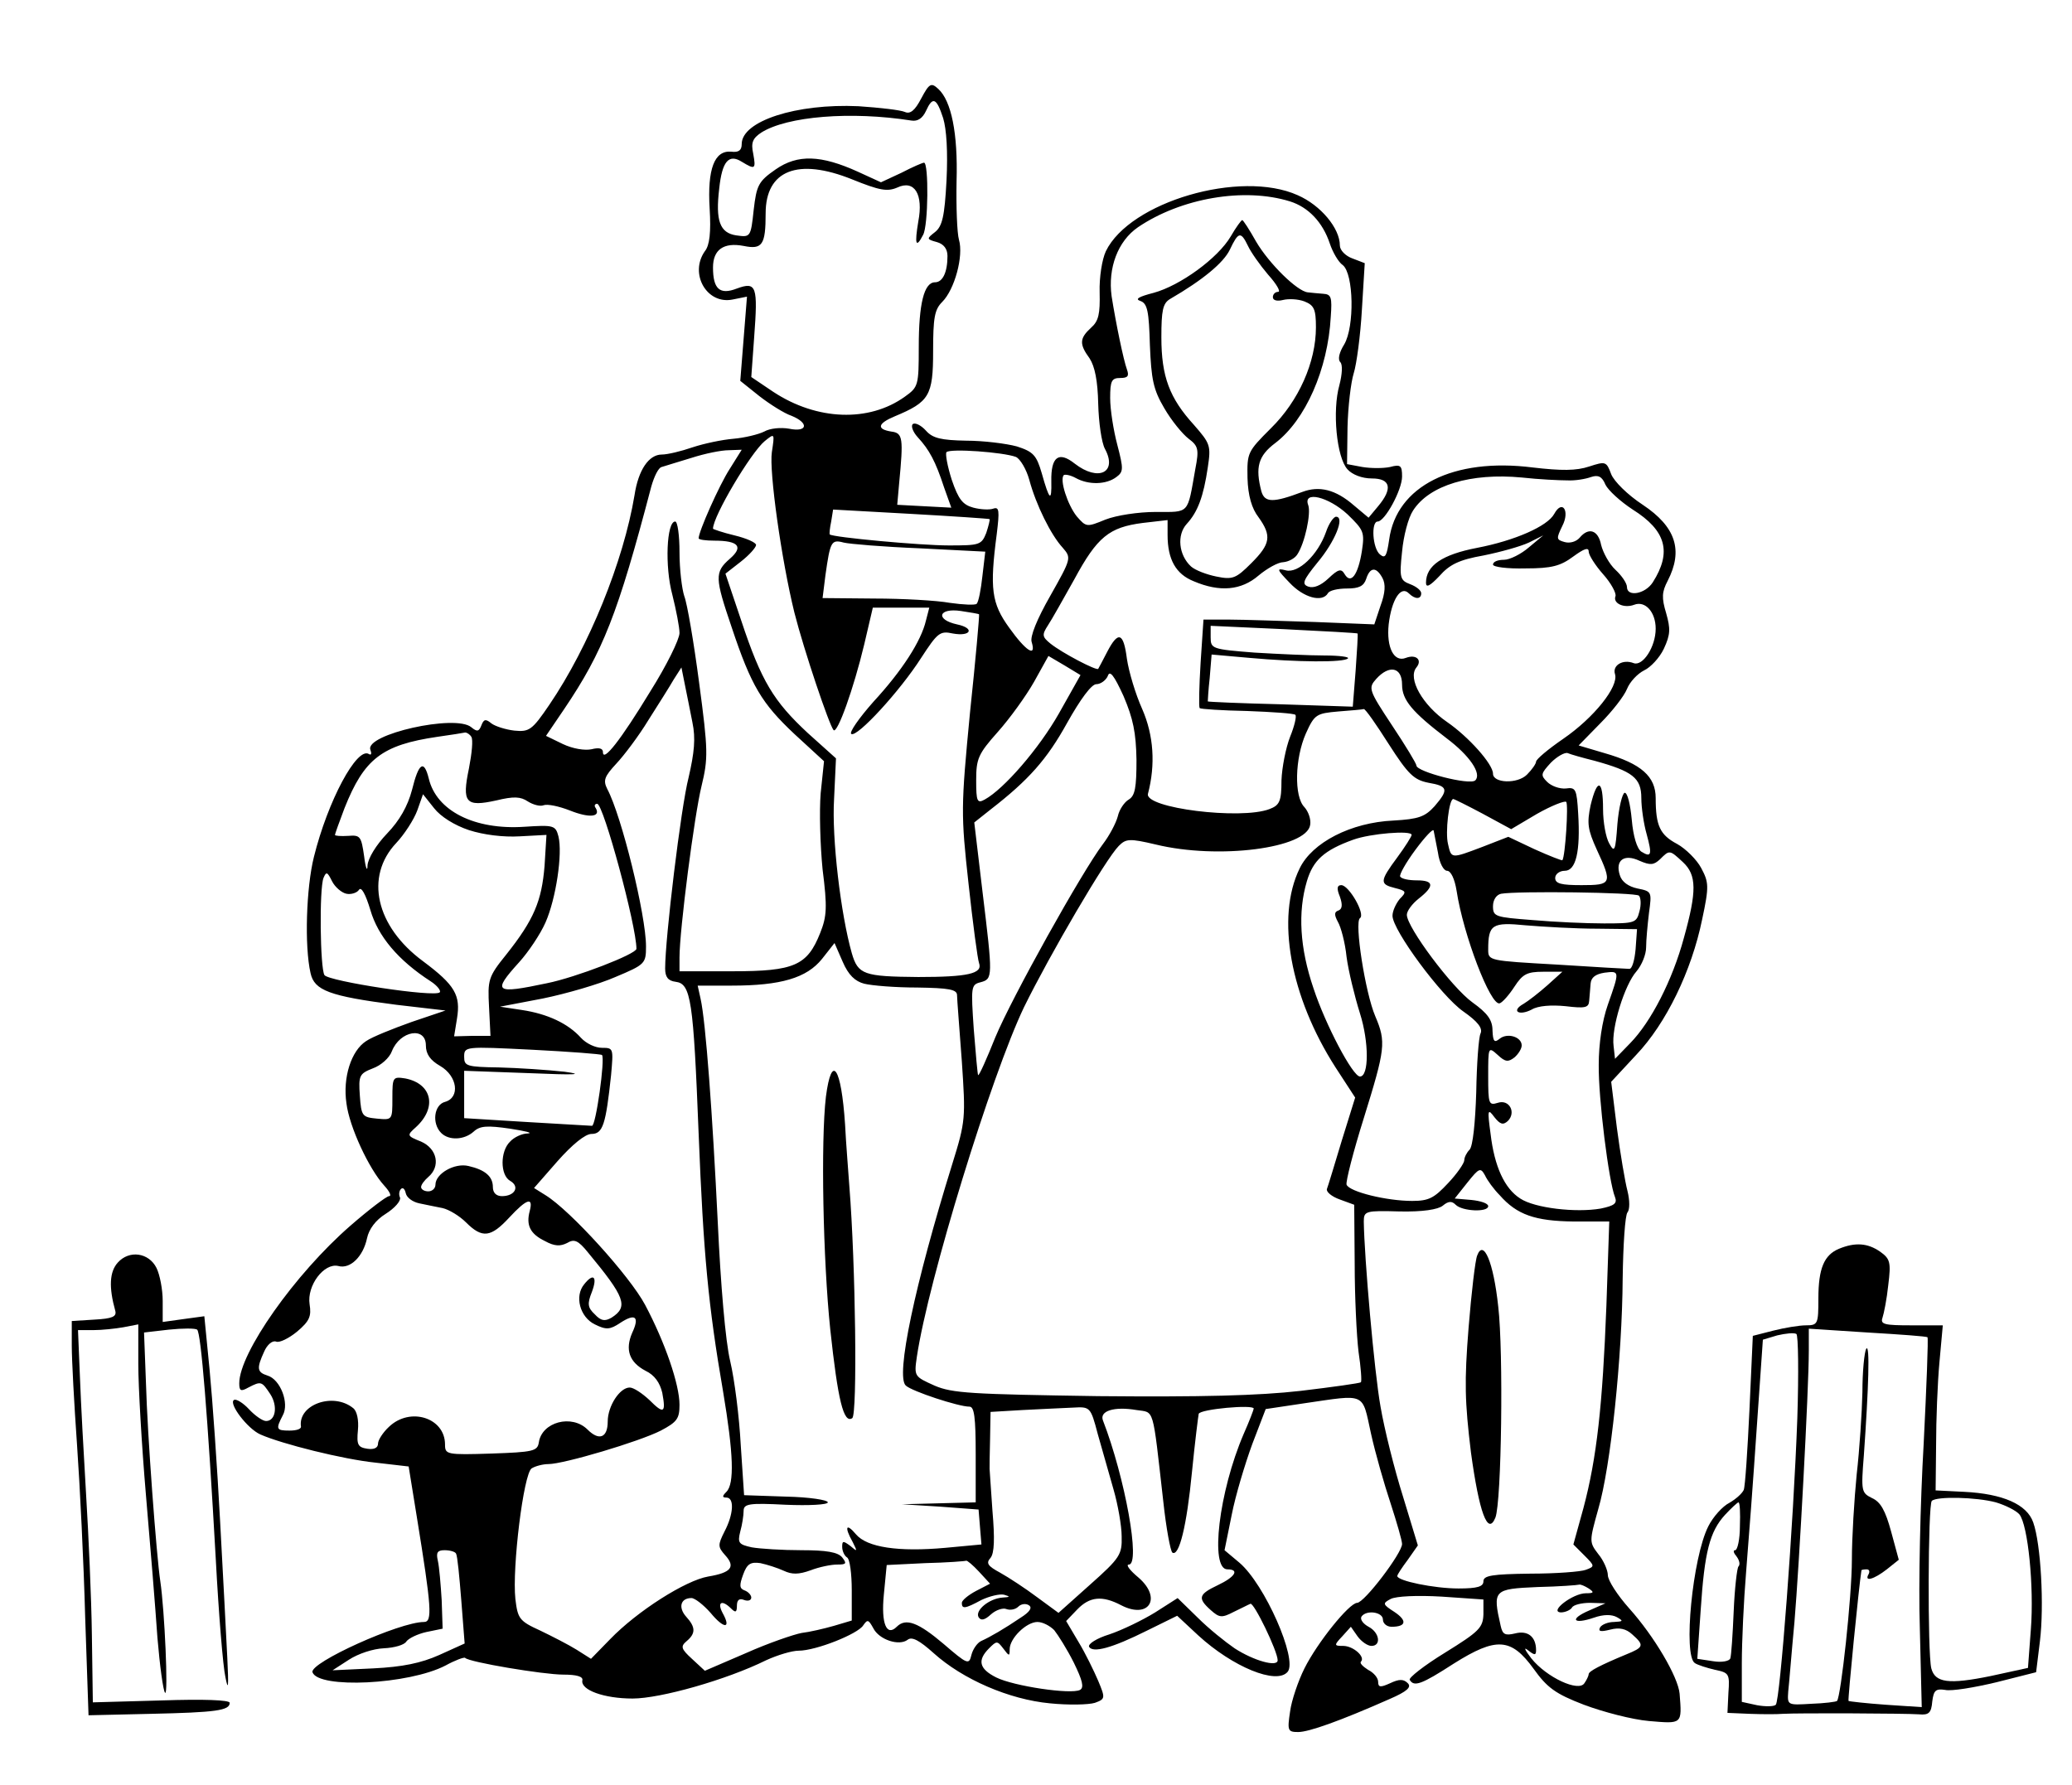 <?xml version="1.0" standalone="no"?>
<!DOCTYPE svg PUBLIC "-//W3C//DTD SVG 20010904//EN"
 "http://www.w3.org/TR/2001/REC-SVG-20010904/DTD/svg10.dtd">
<svg version="1.0" xmlns="http://www.w3.org/2000/svg"
 width="433pt" height="373pt" viewBox="0 0 433 373"
 preserveAspectRatio="xMidYMid meet">
<g transform="translate(0,373) scale(0.1,-0.1)"
fill="#000000" stroke="none">
<path d="M1925 3524 c-13 -25 -23 -33 -34 -28 -9 4 -52 9 -97 12 -130 6 -244
-31 -244 -79 0 -13 -6 -18 -22 -16 -35 3 -50 -36 -45 -119 3 -49 0 -77 -10
-89 -33 -47 4 -112 58 -101 l30 6 -7 -88 -7 -88 40 -32 c22 -17 52 -36 67 -41
37 -15 34 -35 -5 -27 -17 3 -40 1 -52 -6 -12 -6 -41 -13 -64 -15 -24 -2 -62
-10 -86 -18 -23 -8 -52 -15 -64 -15 -27 0 -49 -32 -57 -85 -23 -138 -95 -316
-178 -438 -36 -53 -42 -57 -73 -54 -18 2 -40 9 -48 15 -12 10 -16 9 -21 -4 -5
-13 -9 -14 -21 -4 -33 28 -223 -15 -211 -47 3 -8 2 -12 -3 -9 -25 16 -86 -98
-115 -215 -16 -64 -20 -186 -7 -243 8 -36 39 -48 179 -66 l103 -12 -71 -24
c-39 -14 -82 -31 -95 -40 -31 -20 -49 -76 -41 -130 6 -49 47 -137 79 -172 11
-12 16 -22 10 -22 -5 0 -42 -28 -81 -62 -116 -101 -232 -266 -232 -329 0 -16
3 -18 19 -9 27 14 28 13 46 -14 16 -25 11 -56 -9 -56 -7 0 -23 11 -36 25 -12
13 -27 22 -31 19 -12 -7 28 -60 55 -72 45 -20 173 -52 241 -59 l69 -8 17 -105
c31 -191 33 -220 15 -220 -51 0 -239 -85 -233 -105 12 -35 201 -26 278 14 20
11 39 18 41 16 8 -9 164 -35 205 -35 28 0 42 -4 40 -12 -4 -20 45 -38 105 -38
58 0 196 39 279 80 24 11 54 20 68 20 36 0 124 35 135 53 9 13 11 12 21 -6 12
-24 54 -38 72 -24 9 7 25 -2 54 -28 61 -55 158 -97 243 -105 39 -4 81 -3 94 1
22 8 22 10 7 46 -9 21 -27 58 -41 81 l-26 44 23 24 c26 27 52 30 92 9 58 -30
86 15 36 58 -18 15 -27 27 -20 27 25 0 -8 182 -54 301 -8 20 23 30 70 22 38
-6 33 11 56 -191 6 -56 15 -104 19 -107 14 -9 30 55 41 169 6 61 13 116 14
121 3 10 115 20 115 11 0 -2 -9 -26 -21 -53 -52 -121 -71 -283 -34 -283 26 0
16 -16 -20 -33 -40 -19 -43 -27 -15 -52 18 -16 23 -17 48 -4 15 7 30 15 35 17
7 4 57 -99 57 -118 0 -15 -50 -1 -90 25 -19 13 -54 41 -77 64 l-42 41 -47 -30
c-26 -16 -69 -37 -96 -46 -26 -8 -45 -20 -42 -26 8 -13 47 -3 121 34 l63 31
44 -41 c72 -66 164 -104 187 -76 21 26 -48 183 -101 228 l-31 26 15 74 c8 41
28 107 43 148 l28 73 80 12 c131 19 121 24 140 -63 9 -41 28 -107 41 -146 13
-40 24 -78 24 -85 0 -19 -79 -123 -94 -123 -17 -1 -83 -83 -110 -137 -13 -26
-27 -67 -30 -90 -6 -40 -5 -43 17 -43 22 0 87 23 191 69 37 16 46 25 38 33 -9
9 -18 9 -37 0 -20 -9 -25 -9 -25 3 0 8 -9 19 -21 25 -11 7 -18 14 -15 17 10
10 -16 33 -37 33 -19 0 -20 1 -2 20 l18 20 14 -20 c8 -11 21 -20 29 -20 21 0
17 28 -6 40 -11 6 -18 15 -15 21 10 15 45 10 45 -6 0 -8 8 -15 18 -15 31 0 33
13 6 31 -25 16 -25 18 -8 27 11 6 56 8 107 5 l87 -6 0 -31 c-1 -28 -9 -36 -80
-80 -44 -27 -77 -53 -74 -57 9 -15 24 -10 92 34 89 56 120 54 167 -11 28 -39
45 -52 105 -75 40 -15 101 -31 136 -34 70 -6 69 -7 64 57 -3 35 -53 120 -105
178 -25 28 -45 59 -45 70 0 10 -9 31 -20 44 -19 25 -19 26 0 94 26 88 50 319
51 482 1 70 5 132 10 138 5 6 5 25 0 45 -5 19 -15 78 -22 131 l-12 97 52 56
c63 66 116 176 138 283 15 70 14 78 -2 108 -9 17 -32 40 -50 50 -36 19 -45 38
-45 96 0 45 -30 72 -107 94 l-54 16 45 46 c25 25 50 57 56 72 6 15 22 32 36
39 13 6 32 26 41 45 14 30 14 42 5 74 -10 33 -9 45 3 68 33 64 17 113 -52 159
-32 21 -60 49 -66 64 -10 27 -12 27 -46 16 -27 -9 -58 -9 -118 -2 -166 21
-285 -39 -300 -151 -5 -34 -8 -40 -19 -31 -16 13 -19 69 -5 69 15 0 51 66 51
94 0 23 -3 26 -25 20 -14 -3 -40 -3 -58 0 l-32 6 1 77 c1 43 7 94 13 113 6 19
14 79 17 132 l6 98 -26 10 c-14 5 -26 17 -26 27 0 36 -40 84 -88 105 -120 54
-351 -14 -401 -117 -8 -17 -14 -55 -13 -86 1 -45 -2 -60 -18 -74 -24 -22 -25
-34 -3 -64 11 -17 17 -47 18 -95 1 -39 7 -81 14 -94 27 -50 -14 -69 -63 -31
-34 27 -50 14 -49 -37 1 -44 -4 -40 -20 17 -11 38 -18 45 -52 56 -22 6 -70 12
-106 12 -52 1 -70 5 -84 21 -10 11 -22 17 -27 14 -5 -3 -1 -16 10 -28 24 -26
37 -50 55 -105 l15 -42 -57 3 -56 3 4 45 c9 94 8 105 -16 108 -32 5 -29 17 7
32 72 30 80 43 80 136 0 70 3 87 19 103 26 26 45 96 35 130 -4 14 -6 69 -5
122 3 101 -11 168 -38 193 -15 14 -19 12 -36 -20z m46 -41 c7 -23 10 -70 7
-130 -4 -76 -9 -96 -24 -108 -18 -14 -18 -15 4 -21 14 -4 22 -14 22 -29 0 -34
-10 -55 -26 -55 -23 0 -34 -45 -34 -135 0 -81 -1 -84 -29 -104 -75 -54 -184
-50 -275 10 l-46 31 6 83 c8 107 5 117 -36 102 -36 -14 -50 -1 -50 44 0 37 22
53 64 45 39 -8 46 2 46 68 0 90 67 117 181 71 57 -23 73 -26 94 -17 36 17 55
-14 44 -71 -8 -48 -5 -57 10 -28 11 19 12 151 2 151 -3 0 -24 -9 -47 -21 l-43
-20 -48 22 c-77 35 -126 37 -172 5 -36 -25 -40 -33 -46 -85 -6 -57 -7 -57 -36
-53 -35 5 -44 31 -36 98 6 57 20 73 47 56 28 -17 30 -16 24 17 -5 23 -1 32 17
44 54 34 187 45 314 25 13 -2 23 5 30 20 14 31 22 28 36 -15z m725 -174 c38
-12 68 -43 83 -88 6 -18 18 -39 27 -45 23 -18 25 -129 3 -166 -10 -16 -14 -31
-8 -37 5 -5 4 -25 -2 -48 -15 -53 -6 -151 17 -176 10 -11 30 -19 51 -19 39 0
44 -21 13 -58 l-20 -24 -31 26 c-38 33 -72 41 -107 28 -61 -23 -79 -23 -86 1
-13 50 -7 74 29 101 63 48 110 154 116 264 3 41 1 47 -16 48 -11 1 -25 2 -32
3 -22 2 -81 60 -108 106 -14 25 -27 45 -29 45 -2 0 -13 -15 -24 -34 -27 -46
-106 -103 -161 -118 -31 -8 -40 -13 -28 -17 15 -5 18 -22 20 -92 3 -72 7 -93
30 -132 15 -26 38 -54 51 -64 20 -15 22 -22 14 -63 -17 -96 -11 -90 -83 -90
-36 0 -82 -7 -105 -16 -39 -16 -40 -16 -60 7 -19 24 -36 76 -27 86 3 2 14 0
25 -6 27 -15 64 -14 85 2 15 11 15 17 2 67 -8 30 -15 74 -15 98 0 36 3 42 21
42 16 0 19 4 14 18 -7 19 -23 96 -32 153 -8 59 13 115 55 144 90 61 222 84
318 54z m-88 -93 c6 -13 25 -40 42 -60 18 -20 27 -36 21 -36 -6 0 -11 -5 -11
-11 0 -7 9 -9 21 -6 12 3 32 2 45 -3 20 -8 24 -16 24 -54 0 -73 -36 -154 -94
-211 -49 -49 -50 -51 -49 -104 1 -37 9 -64 23 -82 28 -39 25 -56 -15 -96 -32
-32 -39 -35 -73 -28 -20 4 -44 13 -53 21 -26 24 -30 66 -9 89 23 25 35 57 44
118 7 46 5 50 -29 89 -51 56 -68 101 -68 183 0 56 3 71 18 80 69 40 112 76
125 103 18 38 23 39 38 8z m-995 -431 c-6 -40 20 -225 47 -335 20 -79 73 -236
82 -246 8 -8 42 87 64 179 l18 77 59 0 59 0 -7 -27 c-10 -43 -50 -105 -110
-170 -30 -34 -51 -64 -46 -67 12 -8 102 90 146 159 34 52 39 57 66 51 38 -7
47 11 9 19 -46 10 -39 35 8 28 20 -3 38 -6 38 -7 1 -1 -7 -93 -19 -206 -19
-198 -19 -211 -3 -357 9 -83 19 -158 22 -166 8 -22 -24 -29 -127 -29 -114 1
-126 5 -139 50 -23 81 -42 240 -37 322 l4 85 -59 53 c-71 66 -97 108 -139 235
l-33 98 32 25 c18 14 32 30 32 35 0 5 -20 14 -45 20 -25 6 -45 13 -45 14 0 26
79 159 108 183 21 17 21 17 15 -23z m-88 -35 c-22 -34 -65 -131 -65 -145 0 -3
15 -5 33 -5 51 0 61 -13 32 -38 -32 -28 -31 -40 4 -143 41 -123 63 -159 131
-223 l62 -57 -7 -67 c-3 -37 -1 -108 4 -159 10 -79 9 -98 -5 -133 -27 -68 -54
-80 -183 -80 l-111 0 0 29 c0 57 31 297 46 358 14 58 14 74 -5 216 -11 84 -25
166 -31 181 -5 15 -10 56 -10 92 0 35 -4 64 -9 64 -18 0 -22 -94 -6 -153 8
-32 15 -68 15 -80 0 -13 -27 -68 -61 -122 -62 -102 -99 -149 -99 -127 0 8 -8
10 -24 6 -14 -3 -39 1 -60 11 l-35 17 38 56 c81 120 112 198 182 465 6 21 15
40 22 41 7 2 35 11 62 19 28 9 62 16 78 16 l27 1 -25 -40z m598 25 c9 -4 22
-26 28 -48 14 -52 45 -115 70 -142 18 -21 18 -22 -26 -100 -28 -49 -43 -86
-39 -97 10 -33 -12 -19 -47 30 -37 51 -41 82 -26 196 6 49 5 57 -7 53 -8 -3
-27 -2 -42 2 -22 6 -31 17 -45 58 -9 28 -14 55 -11 58 8 8 118 0 145 -10z
m1152 -49 c17 -1 39 3 50 7 15 5 23 1 30 -16 6 -12 31 -35 57 -52 70 -44 82
-89 42 -152 -16 -25 -54 -31 -54 -10 0 8 -11 24 -24 36 -13 12 -26 36 -30 52
-6 31 -26 38 -45 15 -7 -8 -20 -12 -31 -9 -18 5 -18 7 -5 34 16 31 0 56 -17
25 -14 -26 -83 -56 -161 -71 -73 -14 -107 -37 -107 -73 0 -11 8 -7 28 14 21
24 41 34 92 43 35 7 78 19 95 27 l30 15 -30 -25 c-16 -14 -40 -26 -52 -26 -13
0 -23 -4 -23 -10 0 -5 30 -9 68 -8 55 0 73 5 100 25 22 16 32 20 32 10 0 -7
14 -29 30 -47 17 -19 28 -40 26 -46 -6 -15 18 -26 39 -18 23 9 45 -15 45 -50
0 -38 -27 -79 -46 -72 -23 9 -45 -5 -39 -23 8 -26 -44 -91 -108 -135 -32 -22
-57 -43 -57 -48 0 -4 -8 -16 -19 -27 -20 -20 -71 -18 -71 2 0 20 -51 77 -96
108 -51 35 -83 91 -64 114 13 16 -1 28 -22 20 -25 -10 -41 22 -36 70 6 51 25
82 42 65 13 -13 26 -13 26 0 0 6 -10 14 -23 19 -21 8 -23 13 -17 68 3 33 13
71 23 86 34 53 121 79 227 69 36 -4 79 -6 95 -6z m-459 -71 c34 -33 36 -37 30
-77 -8 -50 -23 -70 -36 -48 -7 12 -13 11 -34 -9 -16 -15 -31 -21 -42 -17 -14
5 -11 13 19 50 37 44 58 96 39 96 -5 0 -15 -14 -21 -32 -17 -48 -58 -87 -84
-80 -20 5 -19 2 8 -26 29 -31 68 -42 80 -22 3 6 21 10 40 10 25 0 35 5 40 20
8 25 21 26 34 2 7 -13 6 -31 -4 -58 l-13 -39 -124 5 c-67 2 -148 5 -178 5
l-55 0 -6 -90 c-3 -49 -4 -92 -2 -95 2 -2 47 -5 99 -6 53 -2 98 -5 101 -8 3
-3 -2 -24 -11 -46 -9 -23 -17 -64 -18 -91 0 -44 -4 -52 -25 -60 -60 -23 -262
2 -254 32 16 61 12 122 -12 177 -14 31 -28 78 -32 105 -7 55 -18 59 -41 15 -9
-18 -18 -34 -19 -36 -4 -4 -75 33 -100 53 -17 14 -18 18 -5 38 8 12 32 55 55
96 48 89 73 109 143 118 l52 6 0 -31 c0 -51 17 -82 55 -97 54 -23 99 -19 135
12 18 15 41 28 52 28 11 1 24 8 29 16 16 24 29 86 23 103 -12 31 42 18 82 -19z
m-748 -10 c1 -1 -2 -14 -7 -29 -10 -25 -14 -26 -78 -26 -60 0 -243 17 -249 23
-1 1 0 13 3 27 l4 25 162 -9 c89 -5 163 -10 165 -11z m-146 -61 l137 -7 -6
-51 c-3 -28 -8 -54 -12 -58 -3 -3 -28 -2 -56 2 -27 5 -99 9 -158 9 l-108 1 6
48 c10 70 12 75 38 68 12 -3 84 -9 159 -12z m915 -178 c1 -1 -1 -36 -4 -77
l-6 -76 -151 5 c-83 2 -151 5 -152 6 0 0 1 23 4 49 l4 49 79 -7 c100 -9 198
-10 206 -1 3 3 -18 6 -49 6 -30 0 -96 3 -146 6 -89 7 -92 8 -92 32 l0 24 153
-7 c83 -4 153 -8 154 -9z m-624 -167 c-42 -74 -115 -158 -155 -180 -16 -9 -18
-4 -18 40 0 45 4 55 45 101 25 28 59 75 76 105 l30 54 34 -20 33 -20 -45 -80z
m-766 -19 c7 -33 4 -63 -8 -115 -16 -62 -49 -336 -49 -399 0 -18 6 -26 22 -28
32 -4 37 -38 48 -318 10 -251 20 -358 51 -538 22 -131 24 -193 7 -210 -9 -9
-9 -12 0 -12 17 0 15 -35 -4 -71 -14 -28 -14 -32 1 -49 23 -25 13 -37 -35 -45
-47 -8 -148 -72 -205 -131 l-40 -41 -30 19 c-16 10 -51 28 -76 40 -44 20 -47
25 -52 66 -7 65 17 262 34 273 8 5 24 9 35 9 32 0 190 47 235 70 34 18 39 25
39 54 0 42 -30 130 -72 209 -32 60 -156 197 -208 229 l-24 15 49 56 c31 35 58
57 71 57 24 0 30 20 41 123 5 56 5 57 -19 57 -14 0 -33 9 -44 21 -27 30 -70
50 -123 58 l-46 7 89 17 c49 10 118 30 152 45 62 26 64 28 64 64 0 65 -51 273
-81 329 -9 18 -6 26 19 53 16 17 47 58 67 91 21 33 45 71 53 85 l16 25 7 -35
c4 -19 11 -55 16 -80z m928 -78 c0 -58 -3 -75 -16 -83 -9 -5 -20 -21 -23 -35
-4 -15 -18 -41 -31 -58 -44 -58 -191 -322 -225 -404 -18 -45 -34 -81 -36 -79
-1 1 -5 44 -9 95 -6 89 -6 94 14 99 26 7 26 10 4 191 l-17 143 34 27 c80 62
118 105 160 181 28 50 51 81 61 81 9 0 20 8 24 17 4 13 13 2 33 -42 20 -47 26
-76 27 -133z m555 157 c0 -32 21 -57 93 -112 48 -36 74 -74 60 -88 -11 -11
-123 18 -123 31 0 4 -23 42 -51 84 -49 74 -50 78 -33 97 27 30 54 25 54 -12z
m-28 -124 c41 -64 53 -75 83 -81 41 -7 43 -14 13 -49 -20 -22 -33 -27 -86 -30
-89 -4 -170 -46 -196 -100 -50 -102 -20 -268 75 -416 l41 -63 -28 -90 c-15
-50 -29 -96 -31 -101 -2 -6 10 -16 27 -22 l30 -11 1 -124 c0 -67 4 -150 8
-183 5 -33 7 -62 5 -64 -2 -2 -59 -10 -126 -18 -88 -10 -207 -13 -423 -11
-265 4 -305 6 -342 22 -42 19 -43 19 -37 60 24 161 156 589 224 731 54 110
171 310 198 337 15 15 22 16 77 3 131 -32 316 -8 323 41 2 12 -4 28 -12 37
-22 22 -20 102 3 154 18 40 22 42 68 46 26 2 50 4 53 5 3 1 26 -32 52 -73z
m-1917 15 c4 -6 1 -35 -5 -66 -15 -72 -7 -81 57 -67 37 9 51 8 66 -2 11 -7 26
-11 33 -8 8 3 32 -2 55 -11 40 -16 65 -14 54 5 -4 5 -2 9 3 9 13 0 82 -255 82
-303 0 -11 -127 -60 -187 -72 -109 -23 -115 -19 -58 44 19 21 44 58 55 83 22
50 36 144 27 180 -6 23 -10 24 -71 20 -104 -7 -184 33 -200 101 -10 40 -21 33
-35 -24 -9 -34 -26 -64 -52 -91 -23 -24 -40 -52 -41 -67 0 -14 -4 -6 -7 19 -6
42 -8 45 -33 43 -16 -1 -28 0 -28 2 0 2 9 27 20 56 41 103 78 132 194 149 28
4 54 8 58 9 4 0 10 -4 13 -9z m2347 -50 c80 -22 98 -36 98 -78 0 -20 5 -54 11
-75 12 -44 10 -50 -11 -37 -9 6 -17 32 -20 67 -3 32 -9 57 -15 56 -5 -2 -12
-31 -15 -65 -4 -57 -6 -61 -17 -41 -7 12 -13 44 -13 72 0 62 -12 66 -26 8 -8
-38 -6 -51 13 -93 33 -71 31 -74 -32 -74 -42 0 -55 3 -55 15 0 8 9 15 20 15
23 0 33 39 28 120 -3 51 -5 55 -26 52 -13 -1 -30 5 -39 14 -14 14 -13 17 8 40
13 13 29 22 35 20 7 -3 32 -10 56 -16z m-2352 -145 c31 -10 72 -15 106 -13
l56 3 -4 -65 c-6 -73 -22 -112 -80 -185 -38 -47 -39 -53 -36 -110 l3 -60 -38
0 -38 -1 6 37 c8 49 -4 70 -71 120 -99 73 -122 177 -56 247 17 18 37 49 44 68
l12 34 23 -29 c14 -18 43 -36 73 -46z m2119 34 l59 -32 54 32 c30 17 58 28 61
25 5 -5 -2 -114 -8 -122 -1 -1 -27 9 -58 23 l-55 26 -54 -21 c-66 -25 -65 -25
-72 6 -6 24 2 94 11 94 2 0 30 -14 62 -31z m-94 -81 c3 -22 12 -38 19 -38 8 0
16 -17 20 -42 14 -92 71 -241 90 -235 6 2 20 18 31 35 17 26 26 31 60 31 l40
0 -31 -28 c-18 -16 -40 -33 -50 -39 -27 -15 -10 -26 17 -12 13 8 41 10 71 7
41 -5 48 -3 49 11 1 9 2 26 3 36 1 13 10 20 29 23 32 4 32 4 7 -67 -12 -34
-19 -82 -19 -125 -1 -70 21 -245 34 -277 5 -13 -1 -18 -30 -24 -52 -9 -138 1
-168 21 -33 21 -54 67 -62 135 -7 51 -6 54 8 35 12 -15 18 -17 28 -8 18 18 3
46 -21 38 -19 -6 -20 -2 -20 56 0 61 0 62 20 44 16 -15 22 -15 35 -5 8 7 15
18 15 25 0 18 -30 27 -46 14 -11 -9 -14 -6 -15 17 0 22 -10 36 -42 59 -43 31
-137 157 -137 183 0 8 11 23 25 34 33 26 32 38 -4 38 -17 0 -32 3 -35 8 -2 4
12 29 32 56 20 27 37 45 38 40 1 -5 5 -26 9 -46z m-55 37 c0 -3 -13 -24 -30
-47 -37 -50 -37 -56 -5 -64 24 -6 25 -8 10 -23 -8 -10 -15 -25 -15 -35 0 -30
102 -168 148 -200 30 -21 41 -35 36 -46 -4 -8 -8 -64 -9 -123 -2 -63 -7 -113
-14 -120 -6 -6 -11 -16 -11 -22 0 -6 -15 -28 -34 -48 -29 -31 -40 -37 -75 -37
-53 0 -131 19 -137 34 -2 6 14 69 36 139 45 145 47 159 24 213 -21 49 -44 197
-32 205 12 8 -23 69 -39 69 -9 0 -10 -7 -3 -24 6 -17 5 -26 -3 -29 -9 -3 -9
-9 -1 -24 6 -10 15 -43 18 -73 4 -30 17 -83 28 -118 19 -60 19 -132 0 -132
-15 0 -72 108 -97 184 -29 85 -33 160 -14 224 13 44 36 65 97 87 36 13 122 20
122 10z m567 -57 c29 -27 29 -61 2 -158 -24 -89 -69 -176 -112 -220 l-32 -33
-3 27 c-5 37 23 128 48 156 11 13 20 35 20 50 0 15 3 47 6 72 6 44 6 45 -24
51 -19 4 -33 14 -37 28 -10 31 9 45 41 30 23 -10 30 -9 43 3 20 20 20 20 48
-6z m-2793 -66 c10 -2 22 2 26 8 5 8 14 -9 24 -42 16 -55 58 -105 126 -149 14
-9 22 -20 19 -23 -10 -11 -232 23 -241 36 -9 15 -11 179 -2 203 6 14 8 13 18
-7 6 -12 20 -24 30 -26z m2701 -4 c4 -4 5 -19 1 -33 -6 -24 -10 -25 -74 -25
-37 0 -104 3 -149 7 -78 6 -83 7 -83 29 0 13 7 24 17 26 33 6 281 3 288 -4z
m-87 -69 l83 -1 -3 -42 c-2 -22 -7 -41 -13 -41 -5 0 -74 4 -152 9 -141 8 -143
8 -143 31 0 53 8 58 79 51 36 -3 103 -7 149 -7z m-1532 -115 c16 -4 65 -8 111
-8 66 -1 83 -4 83 -16 0 -8 5 -70 10 -138 8 -119 8 -125 -20 -215 -78 -251
-119 -444 -97 -463 13 -12 110 -44 133 -44 10 0 13 -22 13 -100 l0 -100 -77
-2 -77 -2 80 -5 80 -6 3 -37 3 -36 -75 -7 c-99 -9 -164 1 -187 28 -21 25 -25
16 -7 -16 10 -20 10 -21 -5 -8 -15 11 -17 11 -17 -2 0 -9 5 -19 10 -22 6 -3
10 -34 10 -69 l0 -63 -37 -11 c-21 -6 -51 -13 -68 -15 -16 -3 -69 -21 -116
-42 l-86 -37 -27 25 c-23 21 -24 26 -11 37 19 16 19 29 -1 51 -17 19 -12 39
11 39 7 0 25 -14 40 -31 28 -34 44 -34 25 0 -12 23 -1 28 18 9 9 -9 12 -8 12
6 0 12 5 16 15 12 8 -3 15 -1 15 5 0 5 -6 12 -14 15 -11 4 -11 11 -3 33 8 22
15 27 36 24 14 -3 36 -10 49 -16 17 -8 31 -8 56 1 18 7 43 12 55 12 20 0 21 2
11 15 -9 11 -33 15 -85 15 -40 0 -87 3 -104 6 -27 6 -30 9 -24 33 4 14 7 34 7
43 0 15 11 17 88 13 48 -2 88 0 88 5 0 5 -39 11 -87 12 l-88 3 -7 105 c-3 58
-13 137 -22 175 -10 41 -20 161 -26 290 -11 226 -25 419 -36 468 l-6 27 71 0
c103 0 157 16 189 56 l26 33 17 -39 c12 -28 26 -41 45 -46z m-916 -129 c0 -18
9 -31 30 -43 36 -21 42 -66 10 -75 -23 -6 -28 -45 -8 -65 16 -16 48 -15 68 3
13 12 28 13 76 6 32 -5 49 -9 37 -10 -12 0 -29 -8 -37 -17 -21 -20 -21 -70 0
-82 21 -12 10 -32 -17 -32 -12 0 -19 7 -19 19 0 22 -16 36 -51 44 -29 7 -69
-16 -69 -39 0 -8 -7 -14 -15 -14 -8 0 -15 4 -15 9 0 5 7 14 15 21 26 22 19 59
-15 74 -30 12 -30 13 -11 30 45 41 34 91 -22 102 -26 4 -27 3 -27 -41 0 -46 0
-46 -32 -43 -31 3 -33 5 -36 48 -3 42 -1 46 27 57 17 6 35 22 40 36 17 43 71
52 71 12z m368 -20 c7 -7 -13 -150 -21 -148 -4 0 -66 4 -137 8 l-130 8 0 49 0
50 138 -5 c92 -4 116 -3 72 3 -36 4 -98 8 -137 9 -68 1 -73 3 -73 22 0 22 1
22 142 15 78 -4 144 -9 146 -11z m1876 -293 c36 -41 74 -54 154 -55 l75 0 -6
-176 c-8 -208 -20 -318 -48 -423 l-21 -76 23 -23 c22 -22 22 -23 3 -30 -10 -4
-63 -8 -116 -8 -80 -1 -98 -4 -98 -16 0 -11 -12 -15 -52 -15 -51 0 -128 16
-128 26 0 3 10 18 22 34 l21 30 -31 102 c-18 57 -39 141 -47 188 -13 72 -34
312 -35 387 0 22 4 23 75 21 48 -1 80 4 90 12 12 10 19 10 27 2 14 -14 68 -16
68 -3 0 6 -16 11 -35 13 l-35 3 27 34 c24 30 27 31 36 15 5 -11 19 -30 31 -42z
m-2258 -17 c13 -3 35 -7 49 -10 13 -3 35 -16 49 -30 34 -34 52 -31 90 10 37
40 51 44 43 14 -8 -30 1 -48 32 -63 20 -11 32 -11 46 -4 15 9 23 6 44 -20 77
-93 85 -113 49 -136 -14 -8 -22 -7 -35 7 -15 14 -16 22 -6 47 12 32 3 40 -16
16 -21 -25 -9 -69 22 -84 24 -12 32 -11 53 3 32 21 41 13 25 -21 -15 -35 -6
-61 28 -79 19 -9 30 -25 35 -46 8 -43 3 -45 -27 -15 -15 14 -33 26 -41 26 -21
0 -46 -39 -46 -71 0 -34 -18 -41 -42 -17 -33 33 -96 16 -102 -27 -3 -18 -12
-20 -99 -23 -94 -3 -97 -2 -97 19 0 56 -73 79 -117 37 -13 -12 -23 -28 -23
-35 0 -9 -8 -13 -22 -11 -20 3 -23 8 -20 39 2 21 -2 40 -10 46 -42 34 -116 7
-109 -39 0 -5 -10 -8 -24 -8 -28 0 -29 3 -14 32 14 25 -5 75 -32 83 -22 7 -23
15 -7 50 6 14 17 24 25 21 7 -3 27 7 44 21 26 22 30 32 26 57 -6 39 30 87 60
80 25 -7 52 20 60 58 4 19 18 38 39 51 19 12 32 27 30 34 -3 6 -2 14 2 18 4 4
8 0 10 -9 2 -9 14 -18 28 -21z m1418 -482 c9 -32 24 -84 33 -116 9 -31 17 -76
17 -98 1 -38 -3 -45 -66 -101 l-66 -59 -45 33 c-24 18 -59 41 -77 51 -26 14
-30 20 -20 31 8 10 9 40 4 98 -3 46 -6 85 -6 88 0 3 0 31 1 62 l1 57 68 4 c37
2 84 4 104 5 36 2 37 2 52 -55z m-1341 -250 c3 -5 7 -48 11 -98 l7 -90 -53
-24 c-38 -17 -77 -25 -138 -28 l-85 -4 34 22 c20 13 51 23 73 24 22 1 43 7 47
14 5 7 24 16 42 20 l34 7 -2 60 c-2 32 -5 69 -8 82 -4 17 -1 22 14 22 11 0 22
-3 24 -7z m1093 -38 l23 -25 -29 -15 c-17 -9 -30 -20 -30 -25 0 -13 6 -13 41
6 17 8 38 13 47 11 14 -4 13 -5 -3 -6 -28 -2 -58 -27 -50 -41 5 -8 13 -6 26 6
10 9 25 14 32 11 8 -3 19 -1 25 5 6 6 16 7 22 3 8 -5 2 -14 -17 -26 -34 -23
-63 -40 -83 -49 -8 -4 -17 -17 -20 -29 -5 -21 -8 -20 -58 23 -53 45 -79 55
-98 36 -21 -21 -33 6 -27 67 l6 62 81 4 c44 1 83 4 85 5 2 1 14 -9 27 -23z
m1274 -35 c12 -8 11 -10 -6 -10 -27 0 -78 -39 -52 -40 9 0 20 5 23 10 3 6 21
10 38 10 l32 -1 -34 -15 c-42 -18 -34 -30 10 -15 20 7 37 7 48 1 14 -8 13 -9
-6 -10 -12 0 -25 -5 -29 -11 -5 -9 1 -10 21 -5 19 5 33 2 46 -10 26 -23 24
-27 -13 -42 -53 -22 -78 -35 -78 -41 0 -3 -4 -12 -9 -19 -12 -19 -79 12 -111
52 -13 17 -17 25 -7 17 14 -11 17 -11 17 0 0 28 -17 42 -44 35 -21 -5 -26 -2
-30 16 -17 75 -15 77 77 81 45 1 84 4 87 5 3 1 12 -3 20 -8z m-1117 -87 c8
-10 27 -40 41 -68 18 -37 22 -52 13 -57 -19 -10 -139 8 -175 26 -36 18 -40 36
-15 61 16 16 17 16 30 -1 12 -16 13 -16 13 -1 0 23 35 57 58 57 11 0 26 -8 35
-17z"/>
<path d="M1726 1438 c-11 -93 -6 -342 9 -486 16 -149 28 -198 46 -186 11 7 7
321 -6 484 -2 30 -7 89 -9 130 -8 120 -28 150 -40 58z"/>
<path d="M3087 1106 c-4 -9 -12 -77 -18 -151 -9 -113 -8 -154 5 -261 17 -124
35 -175 51 -136 13 33 17 347 6 441 -10 94 -31 142 -44 107z"/>
<path d="M3843 1120 c-31 -13 -43 -41 -43 -104 0 -53 -1 -56 -26 -56 -14 0
-44 -5 -68 -11 l-43 -11 -7 -154 c-4 -85 -9 -161 -12 -168 -3 -7 -16 -19 -30
-27 -14 -7 -34 -29 -44 -49 -33 -65 -53 -271 -28 -286 6 -4 25 -10 42 -14 29
-6 31 -8 28 -48 l-2 -42 47 -2 c27 -1 57 -1 68 0 32 2 258 1 285 -1 21 -2 26
3 28 27 3 23 7 27 27 24 13 -3 61 5 107 16 l83 21 8 65 c9 74 2 203 -14 248
-13 38 -64 60 -144 64 l-60 3 1 95 c0 52 3 130 7 173 l7 77 -66 0 c-56 0 -65
2 -60 16 3 9 9 39 12 68 6 48 4 55 -17 70 -26 18 -52 20 -86 6z m-87 -354 c-8
-221 -36 -589 -45 -599 -4 -4 -22 -4 -39 -1 l-32 7 0 81 c0 44 4 131 9 191 5
61 15 194 22 298 l13 187 30 9 c17 4 35 6 40 3 4 -2 5 -82 2 -176z m272 169
c2 -2 -2 -103 -8 -223 -7 -121 -11 -294 -8 -385 l4 -165 -75 5 c-42 3 -77 7
-78 8 -2 1 22 243 27 273 0 1 5 2 11 2 5 0 7 -4 4 -10 -10 -17 11 -11 38 10
l25 20 -16 59 c-12 44 -22 62 -40 70 -22 11 -23 14 -17 89 10 141 13 235 5
223 -4 -7 -8 -48 -8 -91 -1 -43 -6 -120 -12 -172 -5 -51 -10 -131 -10 -178 0
-77 -23 -286 -31 -295 -2 -2 -26 -5 -54 -6 -50 -3 -50 -3 -48 26 2 17 7 82 13
145 10 119 30 487 30 567 l0 46 123 -8 c67 -4 124 -8 125 -10z m143 -345 c20
-6 42 -17 49 -25 18 -22 31 -151 24 -241 l-6 -80 -78 -17 c-88 -18 -116 -14
-124 16 -8 31 -7 342 1 350 10 10 93 8 134 -3z m-535 -50 c0 -27 -5 -50 -10
-50 -5 0 -3 -6 3 -13 6 -8 8 -17 4 -21 -3 -3 -8 -46 -10 -94 -2 -48 -5 -92 -7
-98 -2 -6 -18 -9 -36 -6 l-33 5 7 101 c8 123 19 165 51 200 13 14 26 26 28 26
3 0 4 -22 3 -50z"/>
<path d="M246 1091 c-17 -19 -19 -51 -5 -101 3 -12 -7 -16 -43 -18 l-48 -3 0
-52 c0 -29 5 -122 11 -207 6 -85 14 -247 17 -360 l7 -205 130 3 c137 3 165 7
165 23 0 6 -54 8 -143 5 l-143 -4 -2 141 c-1 78 -7 210 -12 292 -5 83 -11 194
-13 248 l-4 97 32 0 c18 0 46 3 63 6 l31 6 0 -83 c0 -46 7 -169 16 -274 9
-104 20 -239 24 -298 5 -59 12 -111 16 -115 7 -7 -1 173 -10 233 -8 53 -27
306 -30 415 l-4 105 52 6 c29 3 55 3 59 0 8 -7 22 -178 39 -481 6 -113 15
-223 20 -245 6 -31 7 -21 4 40 -2 44 -9 172 -15 285 -6 113 -16 255 -22 317
l-11 112 -44 -6 -43 -6 0 44 c0 24 -6 55 -13 69 -16 32 -57 38 -81 11z"/>
</g>
</svg>
